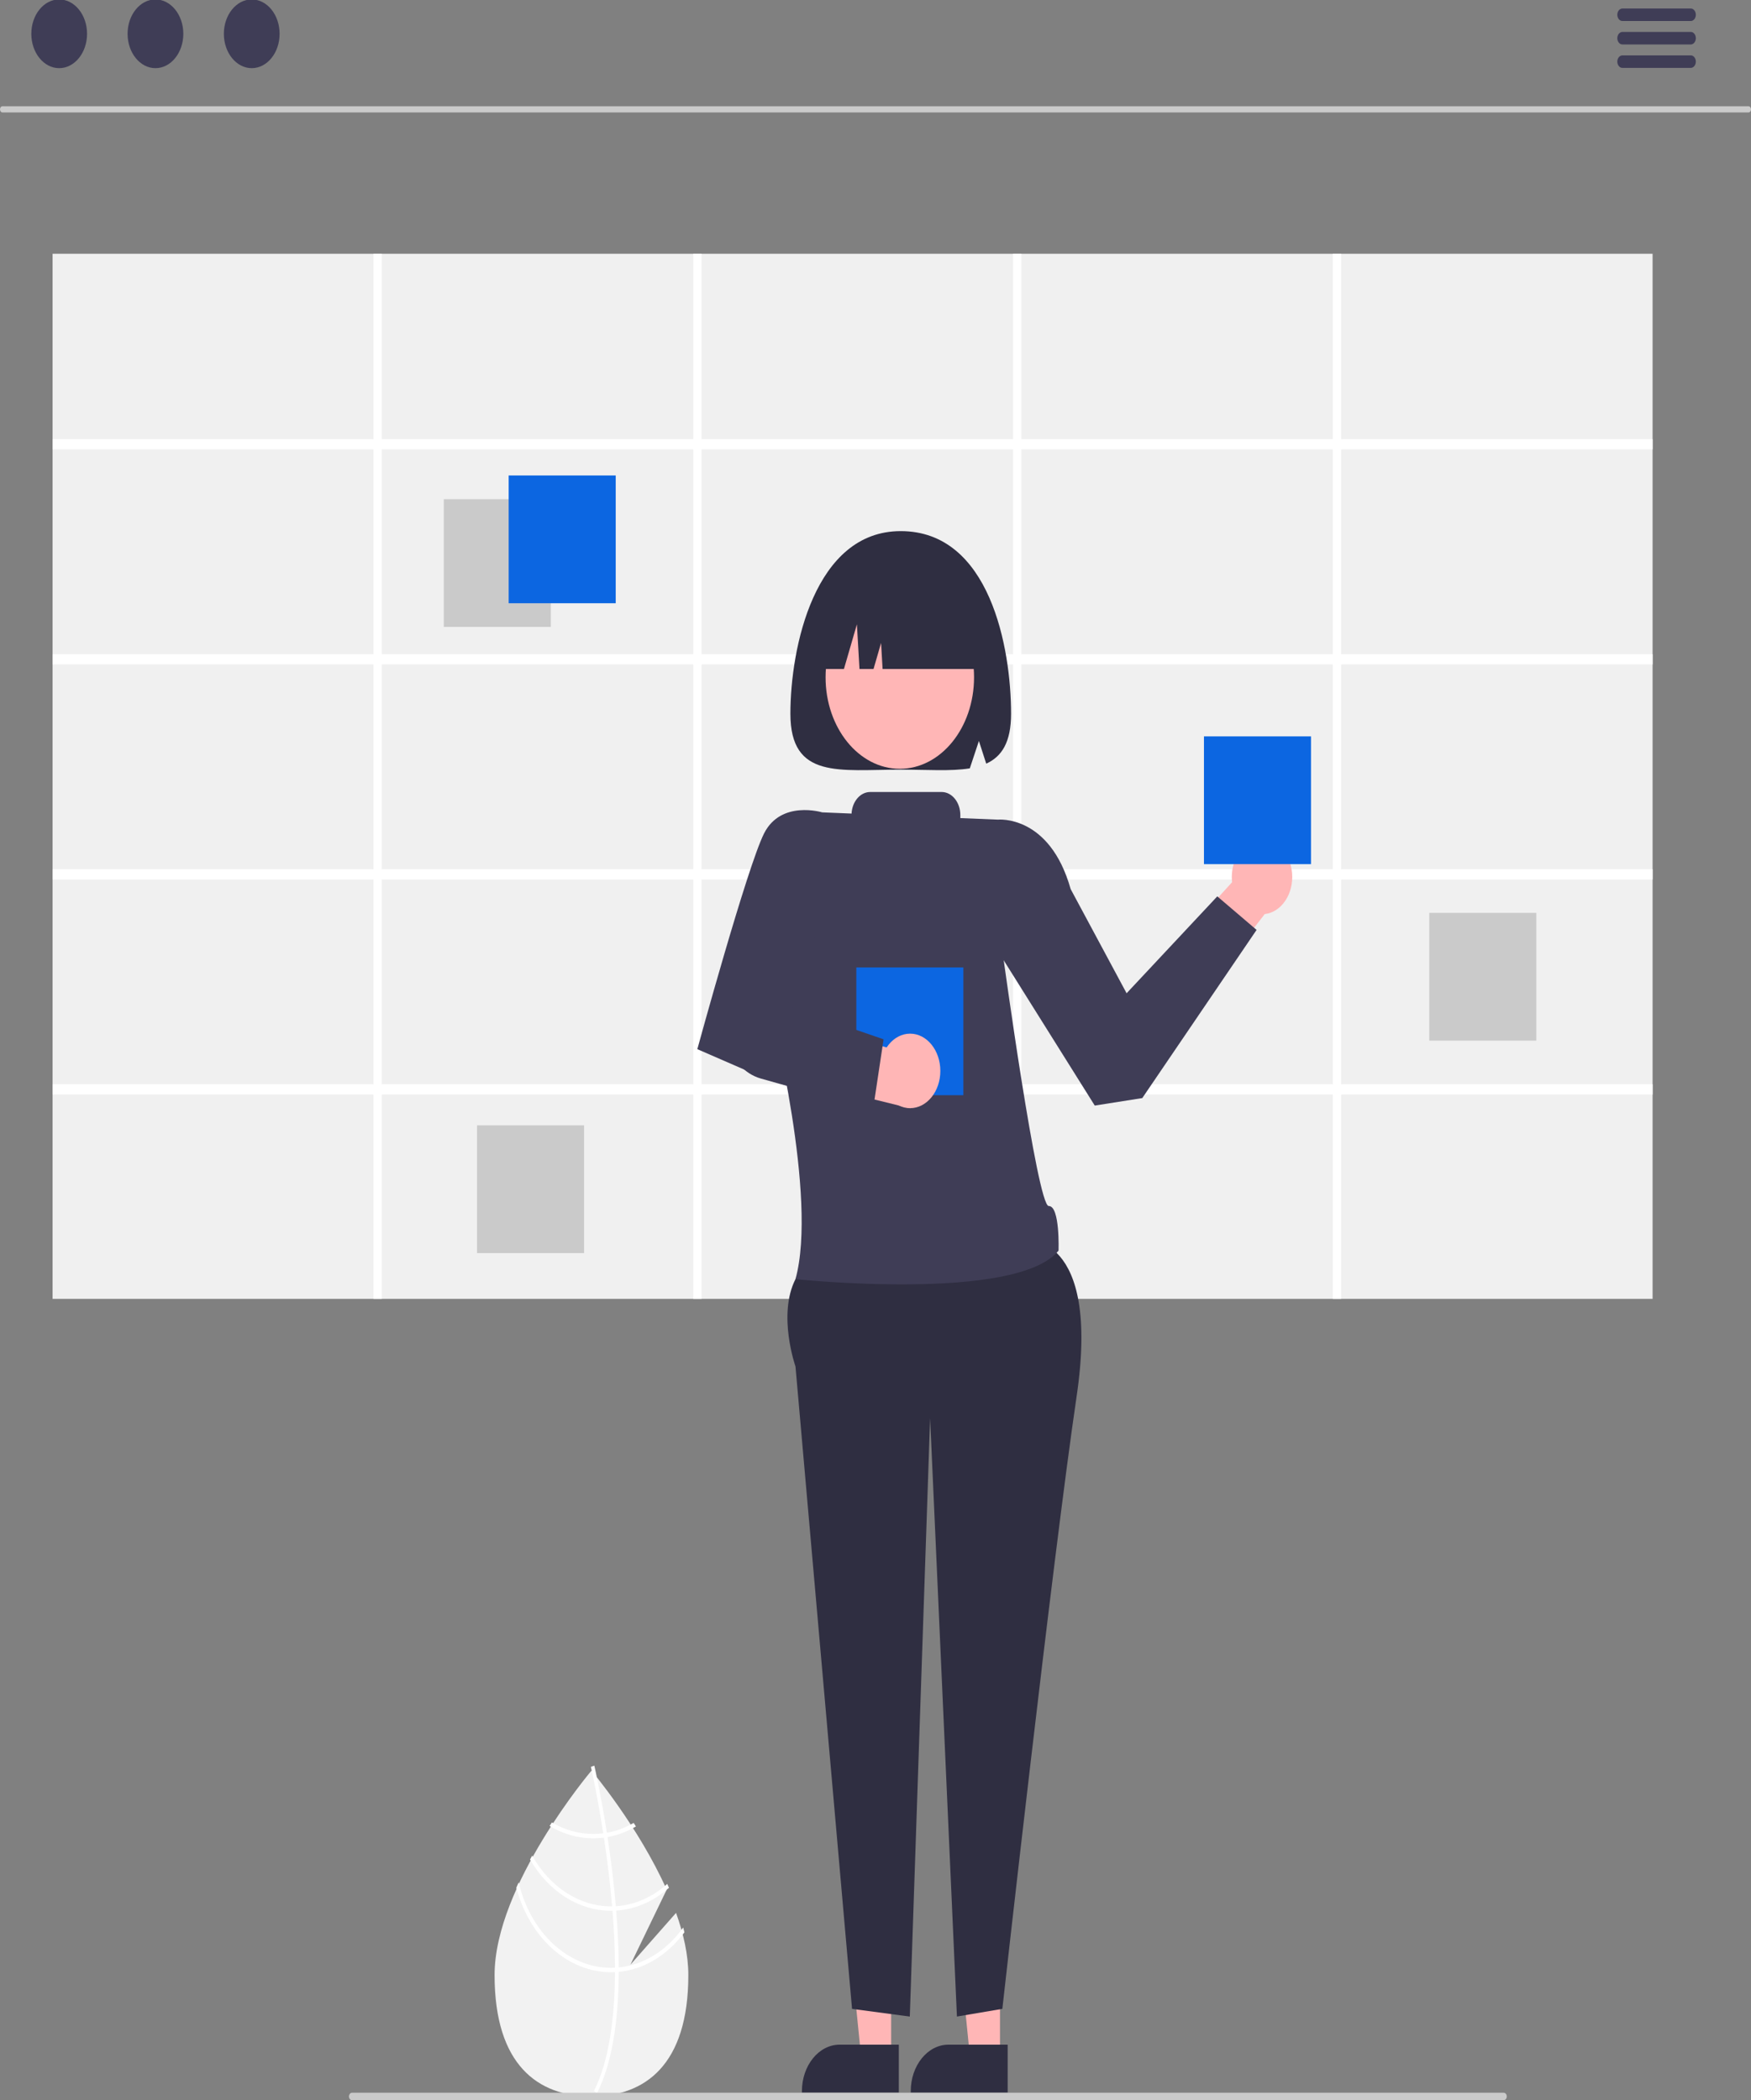 <?xml version="1.0" encoding="utf-8"?>
<svg viewBox="-0 271.475 243.5 292.031" xmlns="http://www.w3.org/2000/svg">
  <rect x="-0" y="271.475" width="243.5" height="292.031" fill="#808080" stroke="none"/>
  <defs/>
  <path d="M 94.015 537.461 L 87.674 544.656 L 92.714 534.233 C 88.744 525.356 82.25 517.686 82.25 517.686 C 82.25 517.686 68.778 533.598 68.778 546.106 C 68.778 558.612 74.809 562.98 82.25 562.98 C 89.69 562.98 95.722 558.612 95.722 546.106 C 95.722 543.321 95.053 540.369 94.015 537.461 Z" fill="#f2f2f2" style="" transform="matrix(1, 0, 0, 1, 3.552713678800501e-15, 0)"/>
  <path d="M 86.043 545.046 L 86.043 545.664 C 86.014 552.829 85.034 558.42 83.11 562.358 C 83.082 562.417 83.053 562.47 83.026 562.529 L 82.81 562.368 L 82.605 562.209 C 84.739 557.957 85.494 551.947 85.522 545.697 C 85.524 545.496 85.526 545.291 85.524 545.085 C 85.517 542.441 85.385 539.764 85.175 537.163 C 85.16 536.963 85.142 536.758 85.125 536.552 C 84.832 533.123 84.412 529.845 83.982 526.997 C 83.951 526.797 83.919 526.595 83.887 526.396 C 83.142 521.581 82.382 518.091 82.208 517.319 C 82.189 517.225 82.177 517.173 82.174 517.161 L 82.409 517.078 L 82.411 517.075 L 82.649 516.993 C 82.652 517.005 82.694 517.178 82.763 517.502 C 83.028 518.711 83.716 521.991 84.392 526.319 C 84.422 526.516 84.455 526.717 84.484 526.919 C 84.835 529.228 85.179 531.81 85.451 534.521 C 85.522 535.201 85.583 535.873 85.638 536.536 C 85.657 536.738 85.675 536.943 85.689 537.146 C 85.918 539.958 86.036 542.59 86.043 545.046 Z" fill="#fff" style="" transform="matrix(1, 0, 0, 1, 3.552713678800501e-15, 0)"/>
  <path d="M 84.392 526.319 C 84.226 526.348 84.058 526.375 83.887 526.396 C 83.423 526.455 82.958 526.485 82.491 526.485 C 80.504 526.489 78.541 525.942 76.747 524.886 C 76.644 525.047 76.539 525.209 76.433 525.374 C 78.319 526.509 80.392 527.097 82.491 527.095 C 82.988 527.095 83.486 527.061 83.982 526.997 C 84.149 526.976 84.318 526.949 84.484 526.917 C 85.853 526.676 87.184 526.179 88.433 525.445 C 88.326 525.276 88.222 525.11 88.12 524.95 C 86.939 525.631 85.683 526.092 84.392 526.319 Z" fill="#fff" style="" transform="matrix(1, 0, 0, 1, 3.552713678800501e-15, 0)"/>
  <path d="M 85.638 536.536 C 85.466 536.547 85.295 536.552 85.125 536.552 C 85.073 536.555 85.018 536.555 84.967 536.555 C 80.595 536.555 76.501 533.919 74.004 529.497 C 73.905 529.677 73.806 529.857 73.709 530.041 C 76.311 534.514 80.502 537.165 84.967 537.167 C 85.036 537.167 85.105 537.167 85.175 537.163 C 85.348 537.16 85.519 537.155 85.689 537.146 C 88.333 536.977 90.882 535.876 93.03 533.971 C 92.951 533.792 92.872 533.611 92.789 533.431 C 90.701 535.301 88.216 536.38 85.638 536.536 Z" fill="#fff" style="" transform="matrix(1, 0, 0, 1, 3.552713678800501e-15, 0)"/>
  <path d="M 86.043 545.046 C 85.87 545.066 85.696 545.078 85.524 545.085 C 85.338 545.095 85.152 545.102 84.967 545.102 C 79.023 545.093 73.794 540.257 72.128 533.223 C 72.016 533.47 71.904 533.714 71.799 533.962 C 73.674 540.969 78.981 545.704 84.967 545.713 C 85.152 545.713 85.338 545.71 85.522 545.697 C 85.696 545.69 85.87 545.679 86.043 545.664 C 89.544 545.326 92.809 543.362 95.179 540.167 C 95.126 539.941 95.067 539.717 95.008 539.492 C 92.72 542.709 89.503 544.703 86.043 545.046 Z" fill="#fff" style="" transform="matrix(1, 0, 0, 1, 3.552713678800501e-15, 0)"/>
  <path d="M 243.147 287.113 L 0.352 287.113 C 0.08 287.112 -0.088 286.75 0.048 286.46 C 0.111 286.327 0.226 286.245 0.352 286.245 L 243.147 286.245 C 243.419 286.246 243.588 286.61 243.451 286.897 C 243.389 287.031 243.273 287.112 243.147 287.113 Z" fill="#cacaca" style="" transform="matrix(1, 0, 0, 1, 3.552713678800501e-15, 0)"/>
  <circle cx="304.077" cy="295.111" r="4.465" fill="#3f3d56" style="" transform="matrix(0.868, 0, 0, 1.07, -255.708, -39.593)"/>
  <circle cx="319.5" cy="295.111" r="4.465" fill="#3f3d56" style="" transform="matrix(0.868, 0, 0, 1.07, -255.708, -39.593)"/>
  <circle cx="334.925" cy="295.111" r="4.465" fill="#3f3d56" style="" transform="matrix(0.868, 0, 0, 1.07, -255.708, -39.593)"/>
  <path d="M 235.126 274.397 L 225.61 274.397 C 225.068 274.395 224.731 273.67 225.003 273.091 C 225.129 272.825 225.36 272.66 225.61 272.659 L 235.126 272.659 C 235.667 272.657 236.008 273.381 235.738 273.96 C 235.613 274.232 235.378 274.399 235.126 274.397 Z" fill="#3f3d56" style="" transform="matrix(1, 0, 0, 1, 3.552713678800501e-15, 0)"/>
  <path d="M 235.126 277.655 L 225.61 277.655 C 225.068 277.653 224.731 276.927 225.003 276.35 C 225.129 276.083 225.36 275.918 225.61 275.917 L 235.126 275.917 C 235.667 275.915 236.008 276.637 235.738 277.219 C 235.613 277.489 235.378 277.656 235.126 277.655 Z" fill="#3f3d56" style="" transform="matrix(1, 0, 0, 1, 3.552713678800501e-15, 0)"/>
  <path d="M 235.126 280.914 L 225.61 280.914 C 225.068 280.911 224.731 280.185 225.003 279.608 C 225.129 279.341 225.36 279.177 225.61 279.176 L 235.126 279.176 C 235.667 279.174 236.008 279.896 235.738 280.476 C 235.613 280.748 235.378 280.915 235.126 280.914 Z" fill="#3f3d56" style="" transform="matrix(1, 0, 0, 1, 3.552713678800501e-15, 0)"/>
  <rect x="7.313" y="306.76" width="222.502" height="145.324" fill="#f0f0f0" style="" transform="matrix(1, 0, 0, 1, 3.552713678800501e-15, 0)"/>
  <path d="M 229.816 333.961 L 229.816 332.536 L 186.503 332.536 L 186.503 306.76 L 185.347 306.76 L 185.347 332.536 L 142.035 332.536 L 142.035 306.76 L 140.879 306.76 L 140.879 332.536 L 97.567 332.536 L 97.567 306.76 L 96.41 306.76 L 96.41 332.536 L 53.098 332.536 L 53.098 306.76 L 51.942 306.76 L 51.942 332.536 L 7.313 332.536 L 7.313 333.961 L 51.942 333.961 L 51.942 362.439 L 7.313 362.439 L 7.313 363.864 L 51.942 363.864 L 51.942 392.341 L 7.313 392.341 L 7.313 393.767 L 51.942 393.767 L 51.942 422.239 L 7.313 422.239 L 7.313 423.664 L 51.942 423.664 L 51.942 452.085 L 53.098 452.085 L 53.098 423.664 L 96.41 423.664 L 96.41 452.085 L 97.567 452.085 L 97.567 423.664 L 140.879 423.664 L 140.879 452.085 L 142.035 452.085 L 142.035 423.664 L 185.347 423.664 L 185.347 452.085 L 186.503 452.085 L 186.503 423.664 L 229.816 423.664 L 229.816 422.239 L 186.503 422.239 L 186.503 393.767 L 229.816 393.767 L 229.816 392.341 L 186.503 392.341 L 186.503 363.864 L 229.816 363.864 L 229.816 362.439 L 186.503 362.439 L 186.503 333.961 L 229.816 333.961 Z M 96.41 422.239 L 53.098 422.239 L 53.098 393.767 L 96.41 393.767 L 96.41 422.239 Z M 96.41 392.341 L 53.098 392.341 L 53.098 363.864 L 96.41 363.864 L 96.41 392.341 Z M 96.41 362.439 L 53.098 362.439 L 53.098 333.961 L 96.41 333.961 L 96.41 362.439 Z M 140.879 422.239 L 97.567 422.239 L 97.567 393.767 L 140.879 393.767 L 140.879 422.239 Z M 140.879 392.341 L 97.567 392.341 L 97.567 363.864 L 140.879 363.864 L 140.879 392.341 Z M 140.879 362.439 L 97.567 362.439 L 97.567 333.961 L 140.879 333.961 L 140.879 362.439 Z M 185.347 422.239 L 142.035 422.239 L 142.035 393.767 L 185.347 393.767 L 185.347 422.239 Z M 185.347 392.341 L 142.035 392.341 L 142.035 363.864 L 185.347 363.864 L 185.347 392.341 Z M 185.347 362.439 L 142.035 362.439 L 142.035 333.961 L 185.347 333.961 L 185.347 362.439 Z" fill="#fff" style="" transform="matrix(1, 0, 0, 1, 3.552713678800501e-15, 0)"/>
  <rect x="61.714" y="340.887" width="14.886" height="17.765" fill="#cacaca" style="" transform="matrix(1, 0, 0, 1, 3.552713678800501e-15, 0)"/>
  <rect x="198.76" y="398.412" width="14.886" height="17.765" fill="#cacaca" style="" transform="matrix(1, 0, 0, 1, 3.552713678800501e-15, 0)"/>
  <rect x="66.339" y="427.952" width="14.886" height="17.765" fill="#cacaca" style="" transform="matrix(1, 0, 0, 1, 3.552713678800501e-15, 0)"/>
  <rect x="70.738" y="337.591" width="14.886" height="17.765" style="fill: rgb(12, 102, 225);" transform="matrix(1, 0, 0, 1, 3.552713678800501e-15, 0)"/>
  <polygon points="155.596 411.438 173.26 392.037 178.472 395.22 157.286 422.613 155.596 411.438" fill="#ffb6b6" style="" transform="matrix(1, 0, 0, 1, 3.552713678800501e-15, 0)"/>
  <circle cx="496.783" cy="404.683" r="4.842" fill="#ffb6b6" style="" transform="matrix(0.868, 0, 0, 1.07, -255.708, -39.593)"/>
  <polygon points="139.063 557.469 134.883 557.469 132.894 537.594 139.063 537.594 139.063 557.469" fill="#ffb6b6" style="" transform="matrix(1, 0, 0, 1, 3.552713678800501e-15, 0)"/>
  <path d="M 140.129 562.462 L 126.652 562.462 L 126.652 562.252 C 126.652 558.681 129 555.785 131.897 555.785 L 140.129 555.786 L 140.129 562.462 Z" fill="#2f2e41" style="" transform="matrix(1, 0, 0, 1, 3.552713678800501e-15, 0)"/>
  <polygon points="123.928 557.469 119.749 557.469 117.76 537.594 123.929 537.594 123.928 557.469" fill="#ffb6b6" style="" transform="matrix(1, 0, 0, 1, 3.552713678800501e-15, 0)"/>
  <path d="M 124.994 562.462 L 111.518 562.462 L 111.518 562.252 C 111.518 558.681 113.866 555.785 116.763 555.785 L 124.994 555.786 L 124.994 562.462 Z" fill="#2f2e41" style="" transform="matrix(1, 0, 0, 1, 3.552713678800501e-15, 0)"/>
  <path d="M 142.573 443.862 C 142.573 443.862 153.082 442.825 149.72 465.627 C 146.356 488.429 139.39 550.806 139.39 550.806 L 133.074 551.877 L 129.344 468.668 L 126.52 551.877 L 118.488 550.806 L 110.623 461.482 C 110.623 461.482 108.099 454.299 110.622 449.339 C 113.145 444.379 142.573 443.862 142.573 443.862 Z" fill="#2f2e41" style="" transform="matrix(1, 0, 0, 1, 3.552713678800501e-15, 0)"/>
  <path d="M 135.846 387.374 L 138.764 385.446 C 138.764 385.446 145.954 384.69 148.888 395.1 L 156.669 409.588 L 169.28 396.115 L 174.745 400.778 L 158.85 424.163 L 152.241 425.205 L 137.948 402.403 L 135.846 387.374 Z" fill="#3f3d56" style="" transform="matrix(1, 0, 0, 1, 3.552713678800501e-15, 0)"/>
  <path d="M 125.258 345.327 C 113.27 345.327 109.915 361.561 109.915 370.721 C 109.915 379.879 116.784 378.494 125.258 378.494 C 128.896 378.494 132.236 378.746 134.865 378.314 L 136.13 374.508 L 137.148 377.661 C 139.307 376.683 140.602 374.696 140.602 370.721 C 140.602 361.561 137.66 345.327 125.258 345.327 Z" fill="#2f2e41" style="" transform="matrix(1, 0, 0, 1, 3.552713678800501e-15, 0)"/>
  <circle cx="438.754" cy="378.733" r="11.893" fill="#ffb6b6" style="" transform="matrix(0.868, 0, 0, 1.07, -255.708, -39.593)"/>
  <path d="M 113.277 364.501 L 117.361 364.501 L 119.164 358.282 L 119.523 364.501 L 121.475 364.501 L 122.526 360.874 L 122.736 364.501 L 137.24 364.501 C 137.24 357.059 132.346 351.027 126.309 351.027 L 124.208 351.027 C 118.171 351.027 113.277 357.059 113.277 364.501 Z" fill="#2f2e41" style="" transform="matrix(1, 0, 0, 1, 3.552713678800501e-15, 0)"/>
  <rect x="167.426" y="373.868" width="14.886" height="17.765" style="fill: rgb(12, 102, 225);" transform="matrix(1, 0, 0, 1, 3.552713678800501e-15, 0)"/>
  <path d="M 145.839 439.172 C 144.254 439.196 139.48 404.268 139.48 404.268 L 138.764 385.446 L 133.547 385.231 L 133.547 384.807 C 133.547 383.039 132.383 381.603 130.949 381.603 L 121.012 381.603 C 119.642 381.604 118.507 382.918 118.421 384.603 L 114.33 384.433 L 107.244 412.187 C 107.244 412.187 113.774 437.975 110.622 449.339 C 110.622 449.339 141.326 452.59 147.204 445.376 C 147.204 445.376 147.425 439.147 145.839 439.172 Z" fill="#3f3d56" style="" transform="matrix(1, 0, 0, 1, 3.552713678800501e-15, 0)"/>
  <path d="M 116.088 387.891 L 114.33 384.433 C 114.33 384.433 108.608 382.69 106.253 387.364 C 103.898 392.037 96.973 417.362 96.973 417.362 L 104.12 420.471 L 112.229 406.456 L 116.088 387.891 Z" fill="#3f3d56" style="" transform="matrix(1, 0, 0, 1, 3.552713678800501e-15, 0)"/>
  <rect x="119.083" y="405.999" width="14.886" height="17.765" style="fill: rgb(12, 102, 225);" transform="matrix(1, 0, 0, 1, 3.552713678800501e-15, 0)"/>
  <path d="M 107.662 412.421 L 102.482 411.745 C 101.083 415.424 102.854 419.749 106.088 420.543 L 126.579 425.586 L 124.442 417.471 L 107.662 412.421 Z" fill="#ffb6b6" style="" transform="matrix(1, 0, 0, 1, 3.552713678800501e-15, 0)"/>
  <circle cx="440.406" cy="429.886" r="4.842" fill="#ffb6b6" style="" transform="matrix(0.868, 0, 0, 1.07, -255.708, -39.593)"/>
  <path d="M 121.393 425.837 L 105.782 421.44 C 103.482 420.784 101.626 418.692 100.892 415.925 L 100.261 413.528 L 104.313 409.596 L 122.874 415.992 L 121.393 425.837 Z" fill="#3f3d56" style="" transform="matrix(1, 0, 0, 1, 3.552713678800501e-15, 0)"/>
  <path d="M 209.116 563.506 L 48.948 563.506 C 48.624 563.506 48.422 563.074 48.584 562.729 C 48.659 562.567 48.798 562.469 48.948 562.469 L 209.116 562.469 C 209.44 562.469 209.642 562.901 209.48 563.246 C 209.405 563.408 209.266 563.506 209.116 563.506 Z" fill="#cacaca" style="" transform="matrix(1, 0, 0, 1, 3.552713678800501e-15, 0)"/>
</svg>